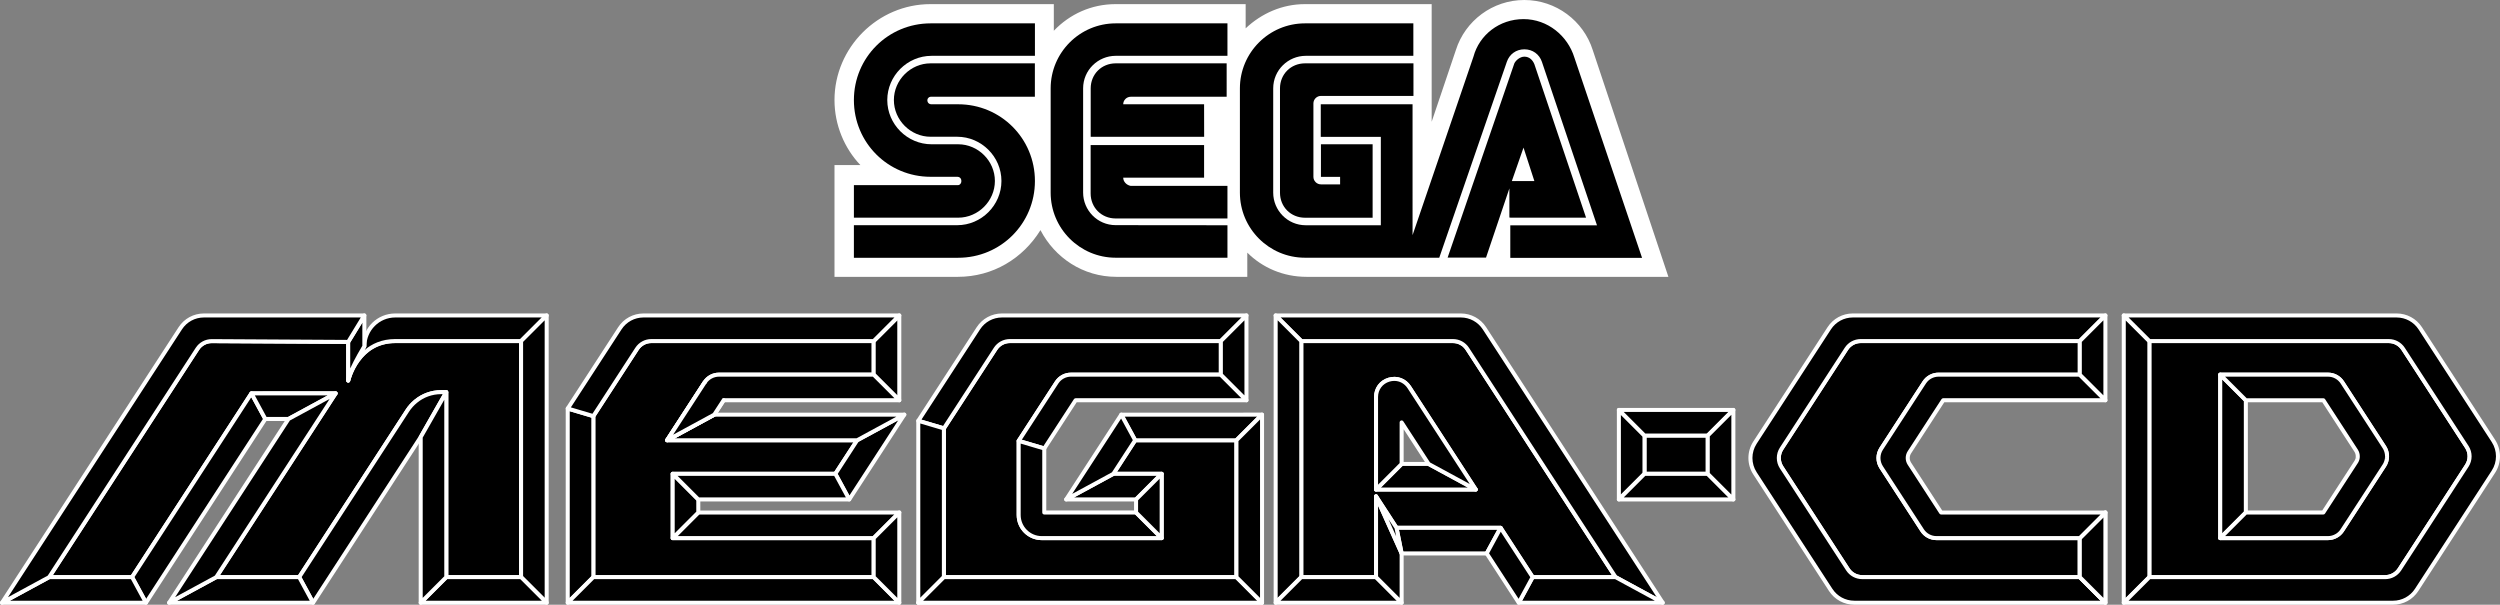 <?xml version="1.0" encoding="utf-8"?>
<!-- Generator: Adobe Illustrator 26.5.0, SVG Export Plug-In . SVG Version: 6.00 Build 0)  -->
<svg version="1.1" id="Layer_1" xmlns="http://www.w3.org/2000/svg" xmlns:xlink="http://www.w3.org/1999/xlink" x="0px" y="0px"
	 viewBox="0 0 3839 928.63" style="enable-background:new 0 0 3839 928.63;" xml:space="preserve">
<rect x="0" y="0" width="3839" height="928.63" fill="#808080" stroke="none"/>
<style type="text/css">
	.st0{fill:#FFFFFF;}
	.st1{fill:#FFFFFF;stroke:#000000;stroke-width:6.18;stroke-linecap:round;stroke-linejoin:round;stroke-miterlimit:10;}
	.st2{fill:none;stroke:#000000;stroke-width:6.18;stroke-linecap:round;stroke-linejoin:round;stroke-miterlimit:10;}
	.st3{stroke:#FFFFFF;stroke-width:6.18;stroke-linecap:round;stroke-linejoin:round;stroke-miterlimit:10;}
	.st4{fill:none;stroke:#FFFFFF;stroke-width:6.18;stroke-linecap:round;stroke-linejoin:round;stroke-miterlimit:10;}
</style>
<g>
	<g>
		<g>
			<path class="st0" d="M2445.8,76.86C2431.65,32.05,2389.44,0,2340.72,0c-48.72,0-90.93,31.96-105.08,76.86l-37.17,110.12V6.34
				h-194.71c-34.56,0-66.61,14.16-90.93,37.17V6.34h-199.75c-37.17,0-70.43,15.37-94.84,40.9V6.34h-189.5
				c-80.68,0-147.29,66.61-147.29,147.29c0,38.47,15.37,74.25,39.78,99.87h-39.78v171.61h189.5c53.76,0,99.87-28.22,126.79-71.73
				c21.8,42.21,65.31,71.73,116.55,71.73h201.05v-37.17c23.01,23.01,55.06,37.17,90.93,37.17H2562L2445.8,76.86z"/>
			<g>
				<g>
					<path d="M1471.39,284.25h-160.14v50.02h160.14c30.74,0,56.36-25.62,56.36-56.36s-25.62-56.36-56.36-56.36h-40.99
						c-37.17,0-67.91-30.74-67.91-67.91s30.74-67.91,67.91-67.91h158.84V35.87H1429.1c-65.31,0-117.85,52.45-117.85,117.85
						s52.45,117.76,117.76,117.76h40.9c3.91,0,6.34,2.61,6.34,6.34C1476.43,281.64,1473.82,284.25,1471.39,284.25z"/>
					<path d="M1429.01,148.59h160.14V97.27h-160.14c-30.74,0-56.36,25.62-56.36,56.36s25.62,56.36,56.36,56.36h40.9
						c37.17,0,67.91,30.74,67.91,67.91s-30.74,67.91-67.91,67.91h-158.67v50.02h160.14c65.31,0,117.85-52.45,117.85-117.85
						s-52.45-117.85-117.85-117.85h-40.99c-3.91,0-6.34-2.61-6.34-6.34C1423.97,151.2,1426.58,148.59,1429.01,148.59z"/>
				</g>
				<g>
					<path d="M2004.02,97.27c-21.8,0-38.47,16.67-38.47,38.47v160.14c0,21.8,16.67,38.47,38.47,38.47h103.78V221.54h-79.38v50.02
						h29.44v11.55h-29.44c-6.34,0-11.55-5.21-11.55-11.55V158.84c0-6.34,5.21-11.55,11.55-11.55h142.08V97.27H2004.02z"/>
					<path d="M2319.01,334.27h116.55l-79.38-235.7c-2.61-6.34-7.64-11.55-15.37-11.55c-6.34,0-12.85,5.21-15.37,10.25
						l-102.48,298.32h58.97l35.87-106.3v44.81h1.3L2319.01,334.27L2319.01,334.27z M2339.5,226.67l16.67,51.33h-34.56L2339.5,226.67
						z"/>
					<path d="M2417.58,88.32c-10.25-33.26-40.9-58.97-78.07-58.97s-67.91,24.32-76.86,57.67l-93.53,274.09V160.14h-140.95v50.02
						h92.23v135.74h-115.24c-28.22,0-50.02-23.01-50.02-50.02V135.74c0-28.22,23.01-50.02,50.02-50.02h165.18V35.87h-166.48
						c-55.06,0-99.87,44.81-99.87,99.87v160.14c0,55.06,44.81,99.87,99.87,99.87h206.26l103.78-300.83
						c3.91-11.55,14.16-19.19,26.92-19.19s23.01,7.64,26.92,19.19l84.59,251.07h-133.13v50.02h202.35l0,0L2417.58,88.32z"/>
				</g>
				<g>
					<path d="M1713.26,345.73c-28.22,0-50.02-23.01-50.02-50.02V135.74c0-28.22,23.01-50.02,50.02-50.02h171.61V35.87h-171.61
						c-55.06,0-99.87,44.81-99.87,99.87v160.14c0,55.06,44.81,99.87,99.87,99.87h171.61v-49.85L1713.26,345.73L1713.26,345.73z"/>
					<path d="M1724.81,272.78H1849v-50.02h-174.21v74.25c0,21.8,16.67,38.47,38.47,38.47h171.61v-50.02h-148.59
						C1729.93,284.25,1724.81,279.04,1724.81,272.78z"/>
					<path d="M1849,160.14h-124.19c0-6.34,5.21-11.55,11.55-11.55h147.29V97.27h-170.3c-21.8,0-38.47,16.67-38.47,38.47v74.34
						h174.21C1849,210.08,1849,160.14,1849,160.14z"/>
				</g>
			</g>
		</g>
	</g>
	<g>
		<g>
			<path class="st0" d="M1938,928.63h-527.87c-1.71,0-3.09-1.38-3.09-3.09s1.38-3.09,3.09-3.09H1938c1.71,0,3.09,1.38,3.09,3.09
				S1939.7,928.63,1938,928.63z"/>
		</g>
		<g>
			<path class="st0" d="M1898.69,889.32h-449.26c-1.71,0-3.09-1.38-3.09-3.09s1.38-3.09,3.09-3.09h449.26
				c1.71,0,3.09,1.38,3.09,3.09S1900.39,889.32,1898.69,889.32z"/>
		</g>
		<g>
			<path class="st0" d="M1898.69,889.32c-1.71,0-3.09-1.38-3.09-3.09V676.04c0-1.71,1.38-3.09,3.09-3.09c1.71,0,3.09,1.38,3.09,3.09
				v210.19C1901.78,887.94,1900.39,889.32,1898.69,889.32z"/>
		</g>
		<g>
			<g>
				<path d="M685.32,886.23V602.21l-7.98-0.02c-14.22-0.03-28.01,4.92-38.96,13.99l-0.28,0.23c-4.92,4.07-9.13,8.8-12.56,14.08
					c-28.59,44.03-166.11,255.74-166.11,255.74H332.12L515.4,604.07H386.11L202.83,886.23H75.5l227.63-350.45
					c4.88-7.51,13.24-12.02,22.19-11.96l209.38,1.24v59.25c0,0.01,0.02,0.02,0.02,0.01c0.63-2.63,15.07-60.58,72.16-60.58h193.28
					v362.49H685.32z"/>
				<path class="st0" d="M800.17,889.32H685.32c-1.71,0-3.09-1.38-3.09-3.09V605.29l-4.89-0.01c-13.46-0.05-26.61,4.68-36.98,13.28
					l-0.28,0.23c-4.66,3.86-8.67,8.36-11.93,13.39c-28.59,44.03-166.11,255.74-166.11,255.74c-0.57,0.88-1.55,1.41-2.59,1.41H332.12
					c-1.13,0-2.18-0.62-2.72-1.62c-0.54-1-0.49-2.21,0.12-3.16l180.18-277.39H387.79L205.42,887.92c-0.57,0.88-1.55,1.41-2.59,1.41
					H75.5c-1.13,0-2.18-0.62-2.72-1.62c-0.54-1-0.49-2.21,0.12-3.16L300.54,534.1c5.44-8.38,14.64-13.37,24.63-13.37
					c0.06,0,0.12,0,0.18,0l209.38,1.24c1.7,0.01,3.07,1.39,3.07,3.09v42.05c8.82-18.68,28.74-46.46,69.09-46.46h193.28
					c1.71,0,3.09,1.38,3.09,3.09v362.49C803.26,887.94,801.87,889.32,800.17,889.32z M688.41,883.14h108.66V526.83H606.89
					c-54.67,0-68.59,55.83-69.16,58.21c-0.36,1.53-1.82,2.55-3.38,2.36c-1.55-0.18-2.74-1.52-2.74-3.08v-56.18l-206.31-1.22
					c-0.05,0-0.09,0-0.14,0c-7.88,0-15.14,3.94-19.44,10.56L81.19,883.14h119.96l182.37-280.76c0.57-0.88,1.55-1.41,2.59-1.41H515.4
					c1.13,0,2.18,0.62,2.72,1.62c0.54,1,0.49,2.21-0.12,3.16L337.81,883.14h119.96c11.97-18.42,137.97-212.41,165.19-254.33
					c3.6-5.55,8.04-10.52,13.18-14.78l0.28-0.23c11.44-9.48,25.93-14.7,40.79-14.7c0.05,0,0.1,0,0.15,0l7.98,0.02
					c1.7,0,3.08,1.39,3.08,3.09V883.14z"/>
			</g>
			<g>
				<path d="M1743.16,676.04l-33.5,51.57h74.19v98.71h-184.11c-19.59,0-35.47-15.88-35.47-35.47V677.04l58.31-89.77
					c4.85-7.46,13.14-11.96,22.04-11.96h230.13v-51.57h-323.96c-8.9,0-17.19,4.5-22.04,11.96l-79.32,122.11v228.42h449.26V676.04
					H1743.16z"/>
				<path class="st0" d="M1898.69,889.32h-449.26c-1.71,0-3.09-1.38-3.09-3.09V657.81c0-0.6,0.17-1.18,0.5-1.68l79.32-122.11
					c5.44-8.37,14.65-13.37,24.63-13.37h323.96c1.71,0,3.09,1.38,3.09,3.09v51.57c0,1.71-1.38,3.09-3.09,3.09h-230.13
					c-7.88,0-15.15,3.95-19.45,10.56l-57.81,89v112.89c0,17.85,14.52,32.38,32.38,32.38h181.02V730.7h-71.1
					c-1.13,0-2.18-0.62-2.72-1.62c-0.54-1-0.49-2.21,0.12-3.16l33.5-51.57c0.57-0.88,1.55-1.41,2.59-1.41h155.53
					c1.71,0,3.09,1.38,3.09,3.09v210.19C1901.78,887.94,1900.39,889.32,1898.69,889.32z M1452.52,883.14h443.08V679.13h-150.76
					l-29.48,45.39h68.5c1.71,0,3.09,1.38,3.09,3.09v98.71c0,1.71-1.38,3.09-3.09,3.09h-184.11c-21.26,0-38.56-17.3-38.56-38.56
					V677.04c0-0.6,0.17-1.18,0.5-1.68l58.31-89.77c5.44-8.37,14.65-13.37,24.63-13.37h227.04v-45.39h-320.87
					c-7.88,0-15.15,3.95-19.45,10.56l-78.82,121.34V883.14z"/>
			</g>
			<g>
				<rect x="2525.25" y="668.83" width="97.2" height="58.78"/>
				<path class="st0" d="M2622.45,730.7h-97.2c-1.71,0-3.09-1.38-3.09-3.09v-58.78c0-1.71,1.38-3.09,3.09-3.09h97.2
					c1.71,0,3.09,1.38,3.09,3.09v58.78C2625.54,729.32,2624.16,730.7,2622.45,730.7z M2528.34,724.52h91.02v-52.6h-91.02V724.52z"/>
			</g>
			<g>
				<path d="M2837.56,874.27L2735.79,717.6c-5.65-8.71-5.65-19.92,0-28.63l99.56-153.27c4.85-7.46,13.14-11.96,22.04-11.96h336.36
					v51.57H2976.9c-8.9,0-17.19,4.5-22.04,11.96l-66.06,101.7c-5.65,8.71-5.65,19.92,0,28.63l62.85,96.75
					c4.85,7.46,13.14,11.96,22.04,11.96h220.06v59.92h-334.15C2850.7,886.23,2842.4,881.73,2837.56,874.27z"/>
				<path class="st0" d="M3193.75,889.32h-334.15c-9.98,0-19.19-5-24.63-13.37L2733.2,719.29c-6.31-9.72-6.31-22.28,0-32
					l99.56-153.27c5.44-8.37,14.65-13.37,24.63-13.37h336.36c1.71,0,3.09,1.38,3.09,3.09v51.57c0,1.71-1.38,3.09-3.09,3.09H2976.9
					c-7.88,0-15.15,3.95-19.45,10.56l-66.06,101.7c-4.98,7.67-4.98,17.59,0,25.26l62.85,96.75c4.29,6.61,11.56,10.56,19.45,10.56
					h220.06c1.71,0,3.09,1.38,3.09,3.09v59.92C3196.84,887.94,3195.45,889.32,3193.75,889.32z M2840.15,872.59
					c4.29,6.61,11.56,10.56,19.45,10.56h331.06v-53.74h-216.97c-9.98,0-19.19-5-24.63-13.37l-62.84-96.75
					c-6.31-9.72-6.31-22.28,0-32l66.06-101.7c5.44-8.37,14.65-13.37,24.63-13.37h213.76v-45.39h-333.27
					c-7.88,0-15.15,3.95-19.45,10.56l-99.56,153.27c-4.98,7.67-4.98,17.59,0,25.26L2840.15,872.59z"/>
			</g>
			<g>
				<path d="M911.11,886.23V638.99l67.1-103.28c4.85-7.46,13.14-11.96,22.04-11.96h341.41v51.57h-237.51
					c-8.9,0-17.19,4.5-22.04,11.96l-57.66,88.77h291.82l-33.5,51.57h-249.78v98.71h308.66v59.92H911.11z"/>
				<path class="st0" d="M1341.65,889.32H911.1c-1.71,0-3.09-1.38-3.09-3.09V638.99c0-0.6,0.17-1.18,0.5-1.68l67.1-103.28
					c5.44-8.37,14.65-13.37,24.63-13.37h341.41c1.71,0,3.09,1.38,3.09,3.09v51.57c0,1.71-1.38,3.09-3.09,3.09h-237.51
					c-7.88,0-15.15,3.95-19.45,10.56l-54.56,83.99h286.13c1.13,0,2.18,0.62,2.72,1.62c0.54,1,0.49,2.21-0.12,3.16l-33.5,51.57
					c-0.57,0.88-1.55,1.41-2.59,1.41h-246.69v92.53h305.57c1.71,0,3.09,1.38,3.09,3.09v59.92
					C1344.74,887.94,1343.36,889.32,1341.65,889.32z M914.2,883.14h424.36v-53.74h-305.57c-1.71,0-3.09-1.38-3.09-3.09v-98.71
					c0-1.71,1.38-3.09,3.09-3.09h248.1l29.48-45.39h-286.13c-1.13,0-2.18-0.62-2.72-1.62c-0.54-1-0.49-2.21,0.12-3.16l57.66-88.77
					c5.44-8.37,14.65-13.37,24.63-13.37h234.42v-45.39h-338.32c-7.88,0-15.15,3.95-19.45,10.56L914.2,639.9V883.14z"/>
			</g>
			<g>
				<path d="M3300.55,886.23V523.74h367.58c8.9,0,17.19,4.5,22.04,11.96l97.9,150.72c5.65,8.71,5.65,19.92,0,28.63l-103.42,159.22
					c-4.85,7.46-13.14,11.96-22.04,11.96H3300.55z M3409.4,826.32h165.35c8.9,0,17.19-4.5,22.04-11.96l64.51-99.31
					c5.65-8.71,5.65-19.92,0-28.63l-64.4-99.14c-4.85-7.46-13.14-11.96-22.04-11.96H3409.4V826.32z"/>
				<path class="st0" d="M3662.61,889.32h-362.06c-1.71,0-3.09-1.38-3.09-3.09V523.74c0-1.71,1.38-3.09,3.09-3.09h367.58
					c9.98,0,19.19,5,24.63,13.37l97.9,150.71c6.31,9.72,6.31,22.28,0,32l-103.42,159.22C3681.8,884.33,3672.6,889.32,3662.61,889.32
					z M3303.64,883.14h358.97c7.88,0,15.15-3.95,19.45-10.56l103.42-159.22c4.98-7.67,4.98-17.59,0-25.26l-97.9-150.71
					c-4.29-6.61-11.56-10.56-19.45-10.56h-364.5V883.14z M3574.75,829.41H3409.4c-1.71,0-3.09-1.38-3.09-3.09V575.31
					c0-1.71,1.38-3.09,3.09-3.09h165.46c9.98,0,19.19,5,24.63,13.37l64.4,99.14c6.31,9.72,6.31,22.28,0,32l-64.51,99.31
					C3593.95,824.41,3584.74,829.41,3574.75,829.41z M3412.49,823.23h162.26c7.88,0,15.15-3.95,19.45-10.56l64.51-99.31
					c4.98-7.67,4.98-17.59,0-25.26l-64.4-99.14c-4.29-6.61-11.56-10.56-19.45-10.56h-162.37V823.23z"/>
			</g>
			<g>
				<path d="M2231.13,523.74H1998.2v362.49h114.84V762.17l31.41,48.35h159.89l49.18,75.71h127.33L2253.17,535.7
					C2248.32,528.24,2240.03,523.74,2231.13,523.74z M2113.05,751.75V609.6c0-27.6,35.94-38.25,50.98-15.1l102.14,157.25H2113.05z"
					/>
				<path class="st0" d="M2480.86,889.32h-127.33c-1.05,0-2.02-0.53-2.59-1.41l-48.26-74.3h-158.21c-1.05,0-2.02-0.53-2.59-1.41
					l-25.73-39.61v113.63c0,1.71-1.38,3.09-3.09,3.09h-114.84c-1.71,0-3.09-1.38-3.09-3.09V523.74c0-1.71,1.38-3.09,3.09-3.09
					h232.92c9.98,0,19.19,5,24.63,13.37l227.69,350.53c0.62,0.95,0.66,2.16,0.12,3.16C2483.03,888.7,2481.99,889.32,2480.86,889.32z
					 M2355.2,883.14h119.96l-224.59-345.76c-4.29-6.61-11.56-10.56-19.45-10.56H2001.3v356.32h108.66V762.17
					c0-1.37,0.9-2.57,2.21-2.96c1.31-0.39,2.72,0.13,3.47,1.28l30.5,46.95h158.21c1.05,0,2.02,0.53,2.59,1.41L2355.2,883.14z
					 M2266.17,754.84h-153.12c-1.71,0-3.09-1.38-3.09-3.09V609.6c0-13.98,8.66-25.58,22.06-29.55c13.4-3.97,26.98,1.04,34.6,12.76
					l102.14,157.25c0.62,0.95,0.67,2.16,0.12,3.16C2268.34,754.22,2267.3,754.84,2266.17,754.84z M2116.14,748.66h144.34
					l-99.04-152.48c-6.09-9.37-16.94-13.38-27.66-10.2c-10.71,3.17-17.64,12.45-17.64,23.62V748.66z"/>
			</g>
		</g>
		<g>
			<path d="M534.71,584.41c1.5-14.31,24.79-52.59,24.79-52.59c0-26.17,21.22-47.39,47.39-47.39h39.13h24.47h168.99l-39.31,39.31
				H606.89C548.48,523.74,534.71,584.41,534.71,584.41z"/>
			<path class="st0" d="M534.71,587.5c-0.17,0-0.34-0.01-0.51-0.04c-1.61-0.27-2.74-1.74-2.57-3.37
				c1.45-13.88,21.43-47.57,24.78-53.14c0.47-27.43,22.93-49.61,50.48-49.61h232.58c1.25,0,2.38,0.75,2.85,1.91
				c0.48,1.15,0.21,2.48-0.67,3.37l-39.31,39.31c-0.58,0.58-1.37,0.9-2.19,0.9H606.89c-23.09,0-41.72,9.71-55.35,28.86
				c-10.32,14.5-13.78,29.26-13.82,29.4C537.39,586.52,536.13,587.5,534.71,587.5z M606.89,487.52c-24.43,0-44.3,19.87-44.3,44.3
				c0,0.57-0.16,1.12-0.45,1.61c-0.72,1.19-1.58,2.62-2.53,4.24c10.93-9.37,26.29-17.02,47.28-17.02h192l33.13-33.13H606.89z"/>
		</g>
		<g>
			<polygon points="800.17,523.74 800.17,886.23 839.47,925.54 839.47,484.43 			"/>
			<path class="st0" d="M839.47,928.63c-0.8,0-1.59-0.31-2.19-0.9l-39.31-39.31c-0.58-0.58-0.91-1.37-0.91-2.19V523.74
				c0-0.82,0.33-1.61,0.91-2.19l39.31-39.31c0.88-0.88,2.21-1.15,3.37-0.67c1.15,0.48,1.91,1.61,1.91,2.86v441.11
				c0,1.25-0.75,2.38-1.91,2.86C840.27,928.55,839.87,928.63,839.47,928.63z M803.26,884.95l33.13,33.13V491.89l-33.13,33.13V884.95
				z"/>
		</g>
		<g>
			<path d="M1874.75,575.31h-230.13c-8.9,0-17.19,4.5-22.04,11.96l-58.31,89.77l39.31,11.65l48.11-74.07h262.36L1874.75,575.31z"/>
			<path class="st0" d="M1603.58,691.78c-0.29,0-0.59-0.04-0.88-0.13l-39.31-11.65c-0.93-0.28-1.68-0.98-2.02-1.89
				c-0.34-0.91-0.22-1.94,0.31-2.75l58.31-89.77c5.44-8.37,14.65-13.37,24.63-13.37h230.13c0.82,0,1.61,0.33,2.19,0.9l39.31,39.31
				c0.88,0.88,1.15,2.21,0.67,3.37c-0.48,1.15-1.6,1.91-2.85,1.91h-260.69l-47.2,72.67
				C1605.59,691.27,1604.61,691.78,1603.58,691.78z M1569.12,675.26l33.13,9.81l46.86-72.14c0.57-0.88,1.55-1.41,2.59-1.41h254.9
				l-33.13-33.13h-228.85c-7.88,0-15.15,3.95-19.45,10.56L1569.12,675.26z"/>
		</g>
		<g>
			<path d="M1563.48,484.43L1563.48,484.43l-24.81,0c-14.65,0-28.31,7.41-36.29,19.7l-92.26,142.04l39.31,11.65l79.32-122.11
				c4.85-7.46,13.14-11.96,22.04-11.96h323.96l39.31-39.31H1563.48z"/>
			<path class="st0" d="M1449.43,660.9c-0.29,0-0.59-0.04-0.88-0.13l-39.31-11.65c-0.93-0.28-1.68-0.98-2.02-1.89
				c-0.34-0.91-0.22-1.94,0.31-2.75l92.26-142.04c8.58-13.22,23.12-21.11,38.88-21.11h375.39c1.25,0,2.38,0.75,2.85,1.91
				c0.48,1.15,0.21,2.48-0.67,3.37l-39.31,39.31c-0.58,0.58-1.37,0.9-2.19,0.9h-323.96c-7.88,0-15.15,3.95-19.45,10.56
				l-79.32,122.11C1451.44,660.39,1450.46,660.9,1449.43,660.9z M1414.97,644.38l33.13,9.81l78.06-120.17
				c5.44-8.37,14.65-13.37,24.63-13.37h322.68l33.13-33.13h-367.93c-13.66,0-26.25,6.84-33.69,18.29L1414.97,644.38z"/>
		</g>
		<g>
			<polygon points="1410.12,646.17 1410.12,656.54 1410.12,797.22 1410.12,925.54 1449.43,886.23 1449.43,657.81 			"/>
			<path class="st0" d="M1410.12,928.63c-0.4,0-0.8-0.08-1.18-0.24c-1.15-0.48-1.91-1.61-1.91-2.86V646.17
				c0-0.98,0.46-1.89,1.24-2.48c0.78-0.58,1.79-0.76,2.73-0.49l39.31,11.65c1.31,0.39,2.21,1.59,2.21,2.96v228.42
				c0,0.82-0.33,1.61-0.91,2.19l-39.31,39.31C1411.72,928.32,1410.93,928.63,1410.12,928.63z M1413.21,650.3v267.78l33.13-33.13
				V660.12L1413.21,650.3z"/>
		</g>
		<g>
			<polygon points="1721.82,636.73 1743.16,676.04 1898.69,676.04 1938,636.73 			"/>
			<path class="st0" d="M1898.69,679.13h-155.53c-1.13,0-2.18-0.62-2.72-1.62l-21.34-39.31c-0.52-0.96-0.5-2.12,0.06-3.05
				c0.56-0.94,1.57-1.51,2.66-1.51H1938c1.25,0,2.38,0.75,2.85,1.91c0.48,1.15,0.21,2.48-0.67,3.37l-39.31,39.31
				C1900.29,678.81,1899.51,679.13,1898.69,679.13z M1744.99,672.95h152.41l33.13-33.13h-203.53L1744.99,672.95z"/>
		</g>
		<g>
			<polygon points="1898.69,886.23 1449.43,886.23 1410.12,925.54 1938,925.54 			"/>
			<path class="st0" d="M1938,928.63h-527.87c-1.25,0-2.38-0.75-2.85-1.91s-0.21-2.48,0.67-3.37l39.31-39.31
				c0.58-0.58,1.37-0.9,2.18-0.9h449.26c0.82,0,1.61,0.33,2.19,0.9l39.31,39.31c0.88,0.88,1.15,2.21,0.67,3.37
				S1939.25,928.63,1938,928.63z M1417.58,922.45h512.95l-33.13-33.13h-446.7L1417.58,922.45z"/>
		</g>
		<g>
			<polygon points="1709.66,727.61 1637.25,766.92 1744.54,766.92 1783.85,727.61 			"/>
			<path class="st0" d="M1744.54,770.01h-107.29c-1.41,0-2.65-0.96-2.99-2.33c-0.35-1.37,0.28-2.8,1.52-3.48l72.4-39.31
				c0.45-0.25,0.96-0.37,1.47-0.37h74.19c1.25,0,2.38,0.75,2.85,1.91c0.48,1.15,0.21,2.48-0.67,3.37l-39.31,39.31
				C1746.14,769.68,1745.36,770.01,1744.54,770.01z M1649.42,763.83h93.84l33.13-33.13h-65.94L1649.42,763.83z"/>
		</g>
		<g>
			<path d="M1744.54,787.01h-140.96v-98.32l-39.31-11.65v113.81c0,19.59,15.88,35.47,35.47,35.47h184.11L1744.54,787.01z"/>
			<path class="st0" d="M1783.85,829.41h-184.11c-21.26,0-38.56-17.3-38.56-38.56V677.04c0-0.98,0.46-1.89,1.24-2.48
				c0.78-0.58,1.79-0.76,2.73-0.49l39.31,11.65c1.31,0.39,2.21,1.59,2.21,2.96v95.23h137.87c0.82,0,1.61,0.33,2.19,0.9l39.31,39.31
				c0.88,0.88,1.15,2.21,0.67,3.37C1786.22,828.66,1785.1,829.41,1783.85,829.41z M1567.36,681.18v109.67
				c0,17.85,14.52,32.38,32.38,32.38h176.65l-33.13-33.13h-139.68c-1.71,0-3.09-1.38-3.09-3.09V691L1567.36,681.18z"/>
		</g>
		<g>
			<polygon points="1744.54,766.92 1744.54,787.01 1783.85,826.32 1783.85,727.61 			"/>
			<path class="st0" d="M1783.85,829.41c-0.8,0-1.59-0.31-2.19-0.91l-39.31-39.31c-0.58-0.58-0.91-1.37-0.91-2.19v-20.09
				c0-0.82,0.33-1.61,0.91-2.19l39.31-39.31c0.88-0.88,2.21-1.15,3.37-0.67c1.15,0.48,1.91,1.61,1.91,2.86v98.71
				c0,1.25-0.75,2.38-1.91,2.86C1784.65,829.33,1784.25,829.41,1783.85,829.41z M1747.63,785.73l33.13,33.13v-83.79l-33.13,33.13
				V785.73z"/>
		</g>
		<g>
			<polygon points="1721.82,636.73 1637.25,766.92 1709.66,727.61 1743.16,676.04 			"/>
			<path class="st0" d="M1637.25,770.01c-0.84,0-1.67-0.34-2.27-0.99c-0.96-1.04-1.09-2.59-0.32-3.78l84.56-130.19
				c0.59-0.91,1.62-1.46,2.71-1.4c1.09,0.04,2.07,0.66,2.59,1.61l21.34,39.31c0.54,1,0.49,2.21-0.12,3.16l-33.5,51.57
				c-0.28,0.43-0.66,0.79-1.12,1.03l-72.4,39.31C1638.26,769.89,1637.76,770.01,1637.25,770.01z M1721.58,642.77l-75.11,115.63
				l61.02-33.13l32.07-49.37L1721.58,642.77z"/>
		</g>
		<g>
			<polygon points="1898.69,676.04 1898.69,886.23 1938,925.54 1938,636.73 			"/>
			<path class="st0" d="M1938,928.63c-0.8,0-1.59-0.31-2.19-0.91l-39.31-39.31c-0.58-0.58-0.91-1.37-0.91-2.19V676.04
				c0-0.82,0.33-1.61,0.91-2.19l39.31-39.31c0.88-0.88,2.21-1.15,3.37-0.67c1.15,0.48,1.91,1.61,1.91,2.86v288.81
				c0,1.25-0.75,2.38-1.91,2.86C1938.8,928.55,1938.39,928.63,1938,928.63z M1901.78,884.95l33.13,33.13V644.19l-33.13,33.13V884.95
				z"/>
		</g>
		<g>
			<polygon points="1874.75,523.74 1874.75,575.31 1914.06,614.62 1914.06,484.43 			"/>
			<path class="st0" d="M1914.06,617.71c-0.8,0-1.59-0.31-2.19-0.9l-39.31-39.31c-0.58-0.58-0.91-1.37-0.91-2.19v-51.57
				c0-0.82,0.33-1.61,0.91-2.19l39.31-39.31c0.88-0.88,2.21-1.15,3.37-0.67c1.15,0.48,1.91,1.61,1.91,2.86v130.19
				c0,1.25-0.75,2.38-1.91,2.86C1914.86,617.63,1914.46,617.71,1914.06,617.71z M1877.84,574.03l33.13,33.13V491.89l-33.13,33.13
				V574.03z"/>
		</g>
		<g>
			<polygon points="2485.95,629.52 2485.95,766.92 2525.25,727.61 2525.25,668.83 			"/>
			<path class="st0" d="M2485.95,770.01c-0.4,0-0.8-0.08-1.18-0.24c-1.15-0.48-1.91-1.61-1.91-2.86v-137.4
				c0-1.25,0.75-2.38,1.91-2.86c1.16-0.48,2.48-0.21,3.37,0.67l39.31,39.31c0.58,0.58,0.91,1.37,0.91,2.19v58.78
				c0,0.82-0.33,1.61-0.91,2.19l-39.31,39.31C2487.54,769.7,2486.75,770.01,2485.95,770.01z M2489.04,636.98v122.48l33.13-33.13
				v-56.22L2489.04,636.98z"/>
		</g>
		<g>
			<polygon points="2485.95,629.52 2525.25,668.83 2622.45,668.83 2661.76,629.52 			"/>
			<path class="st0" d="M2622.45,671.92h-97.2c-0.82,0-1.61-0.33-2.19-0.9l-39.31-39.31c-0.88-0.88-1.15-2.21-0.67-3.37
				c0.48-1.15,1.6-1.91,2.85-1.91h175.81c1.25,0,2.38,0.75,2.85,1.91c0.48,1.15,0.21,2.48-0.67,3.37l-39.31,39.31
				C2624.06,671.6,2623.27,671.92,2622.45,671.92z M2526.53,665.74h94.64l33.13-33.13h-160.89L2526.53,665.74z"/>
		</g>
		<g>
			<polygon points="2622.45,727.61 2525.25,727.61 2485.95,766.92 2661.76,766.92 			"/>
			<path class="st0" d="M2661.76,770.01h-175.81c-1.25,0-2.38-0.75-2.85-1.91c-0.48-1.15-0.21-2.48,0.67-3.37l39.31-39.31
				c0.58-0.58,1.37-0.9,2.19-0.9h97.2c0.82,0,1.61,0.33,2.19,0.9l39.31,39.31c0.88,0.88,1.15,2.21,0.67,3.37
				C2664.13,769.26,2663.01,770.01,2661.76,770.01z M2493.41,763.83h160.89l-33.13-33.13h-94.64L2493.41,763.83z"/>
		</g>
		<g>
			<polygon points="2622.45,668.83 2622.45,727.61 2661.76,766.92 2661.76,629.52 			"/>
			<path class="st0" d="M2661.76,770.01c-0.8,0-1.59-0.31-2.19-0.91l-39.31-39.31c-0.58-0.58-0.91-1.37-0.91-2.19v-58.78
				c0-0.82,0.33-1.61,0.91-2.19l39.31-39.31c0.88-0.88,2.21-1.15,3.37-0.67c1.16,0.48,1.91,1.61,1.91,2.86v137.4
				c0,1.25-0.75,2.38-1.91,2.86C2662.56,769.93,2662.16,770.01,2661.76,770.01z M2625.54,726.33l33.13,33.13V636.98l-33.13,33.13
				V726.33z"/>
		</g>
		<g>
			<path d="M2859.59,886.23c-8.9,0-17.19-4.5-22.04-11.96L2735.79,717.6c-5.65-8.71-5.65-19.92,0-28.63l99.56-153.27
				c4.85-7.46,13.14-11.96,22.04-11.96h336.36l39.31-39.31h-292.29v0h-95.49c-14.65,0-28.31,7.41-36.29,19.7l-114.05,175.59
				c-9.31,14.33-9.31,32.81,0,47.14L2803,893.23l8.19,12.61c7.98,12.29,21.64,19.7,36.29,19.7h59.41h163.86h162.31l-39.31-39.31
				H2859.59z"/>
			<path class="st0" d="M3233.05,928.63h-385.58c-15.76,0-30.29-7.89-38.88-21.11l-116.26-178.98c-9.96-15.34-9.96-35.17,0-50.51
				l114.05-175.59c8.58-13.22,23.12-21.11,38.88-21.11h387.78c1.25,0,2.38,0.75,2.86,1.91c0.48,1.15,0.21,2.48-0.67,3.37
				l-39.31,39.31c-0.58,0.58-1.37,0.9-2.19,0.9h-336.36c-7.88,0-15.15,3.95-19.45,10.56l-99.56,153.27
				c-4.98,7.67-4.98,17.59,0,25.26l101.76,156.67c4.29,6.61,11.56,10.56,19.45,10.56h334.15c0.82,0,1.61,0.33,2.19,0.9l39.31,39.31
				c0.88,0.88,1.15,2.21,0.67,3.37C3235.43,927.88,3234.3,928.63,3233.05,928.63z M2845.27,487.52c-13.66,0-26.25,6.84-33.69,18.29
				L2697.52,681.4c-8.64,13.3-8.64,30.48,0,43.77l116.26,178.98c7.44,11.45,20.04,18.29,33.69,18.29h378.12l-33.13-33.13h-332.87
				c-9.98,0-19.19-5-24.63-13.37L2733.2,719.29c-6.31-9.72-6.31-22.28,0-32l99.56-153.27c5.44-8.37,14.65-13.37,24.63-13.37h335.08
				l33.13-33.13H2845.27z"/>
		</g>
		<g>
			<polygon points="3193.75,826.32 3193.75,886.23 3233.05,925.54 3233.05,787.01 			"/>
			<path class="st0" d="M3233.05,928.63c-0.8,0-1.59-0.31-2.19-0.9l-39.31-39.31c-0.58-0.58-0.91-1.37-0.91-2.19v-59.92
				c0-0.82,0.33-1.61,0.91-2.19l39.31-39.31c0.88-0.88,2.21-1.15,3.37-0.67c1.15,0.48,1.91,1.61,1.91,2.86v138.53
				c0,1.25-0.75,2.38-1.91,2.86C3233.85,928.55,3233.45,928.63,3233.05,928.63z M3196.84,884.95l33.13,33.13V794.47l-33.13,33.13
				V884.95z"/>
		</g>
		<g>
			<polygon points="3193.75,826.32 3193.75,886.23 3233.05,925.54 3233.05,787.01 			"/>
			<path class="st0" d="M3233.05,928.63c-0.8,0-1.59-0.31-2.19-0.9l-39.31-39.31c-0.58-0.58-0.91-1.37-0.91-2.19v-59.92
				c0-0.82,0.33-1.61,0.91-2.19l39.31-39.31c0.88-0.88,2.21-1.15,3.37-0.67c1.15,0.48,1.91,1.61,1.91,2.86v138.53
				c0,1.25-0.75,2.38-1.91,2.86C3233.85,928.55,3233.45,928.63,3233.05,928.63z M3196.84,884.95l33.13,33.13V794.47l-33.13,33.13
				V884.95z"/>
		</g>
		<g>
			<path d="M2932.09,694.5l51.89-79.88h249.08l-39.31-39.31H2976.9c-8.9,0-17.19,4.5-22.04,11.96l-66.06,101.7
				c-5.65,8.71-5.65,19.92,0,28.63l62.85,96.75c4.85,7.46,13.14,11.96,22.04,11.96h220.06l39.31-39.31h-252.29l-48.67-74.93
				C2928.61,706.73,2928.61,699.84,2932.09,694.5z"/>
			<path class="st0" d="M3193.75,829.41h-220.06c-9.98,0-19.19-5-24.63-13.37l-62.84-96.75c-6.31-9.72-6.31-22.28,0-32l66.06-101.7
				c5.44-8.37,14.65-13.37,24.63-13.37h216.85c0.82,0,1.61,0.33,2.19,0.9l39.31,39.31c0.88,0.88,1.15,2.21,0.67,3.37
				c-0.48,1.15-1.61,1.91-2.86,1.91h-247.4l-50.97,78.47l0,0c-2.81,4.32-2.81,9.9,0,14.22l47.76,73.52h250.62
				c1.25,0,2.38,0.75,2.86,1.91c0.48,1.15,0.21,2.48-0.67,3.37l-39.31,39.31C3195.35,829.08,3194.57,829.41,3193.75,829.41z
				 M2976.9,578.4c-7.88,0-15.15,3.95-19.45,10.56l-66.06,101.7c-4.98,7.67-4.98,17.59,0,25.26l62.85,96.75
				c4.29,6.61,11.56,10.56,19.45,10.56h218.78l33.13-33.13h-244.83c-1.05,0-2.02-0.53-2.59-1.41l-48.67-74.93
				c-4.13-6.36-4.13-14.59,0-20.95l51.89-79.88c0.57-0.88,1.54-1.41,2.59-1.41h241.62l-33.13-33.13H2976.9z M2932.09,694.5
				L2932.09,694.5L2932.09,694.5z"/>
		</g>
		<g>
			<polygon points="3193.75,523.74 3193.75,575.31 3233.05,614.62 3233.05,484.43 			"/>
			<path class="st0" d="M3233.05,617.71c-0.8,0-1.59-0.31-2.19-0.91l-39.31-39.31c-0.58-0.58-0.91-1.37-0.91-2.19v-51.57
				c0-0.82,0.33-1.61,0.91-2.19l39.31-39.31c0.88-0.88,2.21-1.15,3.37-0.67c1.15,0.48,1.91,1.61,1.91,2.86v130.19
				c0,1.25-0.75,2.38-1.91,2.86C3233.85,617.63,3233.45,617.71,3233.05,617.71z M3196.84,574.03l33.13,33.13V491.89l-33.13,33.13
				V574.03z"/>
		</g>
		<g>
			<polygon points="1341.65,523.74 1341.65,575.31 1380.96,614.62 1380.96,484.43 			"/>
			<path class="st0" d="M1380.96,617.71c-0.8,0-1.59-0.31-2.19-0.9l-39.31-39.31c-0.58-0.58-0.91-1.37-0.91-2.19v-51.57
				c0-0.82,0.33-1.61,0.91-2.19l39.31-39.31c0.88-0.88,2.21-1.15,3.37-0.67c1.15,0.48,1.91,1.61,1.91,2.86v130.19
				c0,1.25-0.75,2.38-1.91,2.86C1381.76,617.63,1381.36,617.71,1380.96,617.71z M1344.74,574.03l33.13,33.13V491.89l-33.13,33.13
				V574.03z"/>
		</g>
		<g>
			<polygon points="1316.27,676.04 1282.77,727.61 1304.11,766.92 1388.67,636.73 			"/>
			<path class="st0" d="M1304.11,770.01c-0.04,0-0.08,0-0.12,0c-1.09-0.04-2.07-0.66-2.59-1.61l-21.34-39.31
				c-0.54-1-0.49-2.21,0.12-3.16l33.5-51.57c0.28-0.43,0.66-0.79,1.12-1.03l72.4-39.31c1.24-0.67,2.78-0.42,3.74,0.62
				c0.96,1.04,1.09,2.59,0.32,3.78L1306.7,768.6C1306.13,769.48,1305.15,770.01,1304.11,770.01z M1286.36,727.75l17.98,33.13
				l75.1-115.63l-61.02,33.13L1286.36,727.75z"/>
		</g>
		<g>
			<polygon points="1072.3,787.01 1032.99,826.32 1341.65,826.32 1380.96,787.01 			"/>
			<path class="st0" d="M1341.65,829.41h-308.66c-1.25,0-2.38-0.75-2.85-1.91c-0.48-1.15-0.21-2.48,0.67-3.37l39.31-39.31
				c0.58-0.58,1.37-0.9,2.19-0.9h308.66c1.25,0,2.38,0.75,2.85,1.91c0.48,1.15,0.21,2.48-0.67,3.37l-39.31,39.31
				C1343.26,829.08,1342.47,829.41,1341.65,829.41z M1040.45,823.23h299.92l33.13-33.13h-299.92L1040.45,823.23z"/>
		</g>
		<g>
			<polygon points="871.8,627.34 871.8,925.54 911.11,886.23 911.11,638.99 			"/>
			<path class="st0" d="M871.8,928.63c-0.4,0-0.8-0.08-1.18-0.24c-1.15-0.48-1.91-1.61-1.91-2.86v-298.2c0-0.98,0.46-1.89,1.24-2.48
				c0.78-0.58,1.79-0.76,2.73-0.49l39.31,11.65c1.31,0.39,2.21,1.59,2.21,2.96v247.25c0,0.82-0.33,1.61-0.91,2.19l-39.31,39.31
				C873.39,928.32,872.6,928.63,871.8,928.63z M874.89,631.48v286.6l33.13-33.13V641.29L874.89,631.48z"/>
		</g>
		<g>
			<path d="M1065.25,484.43h-32.81h-44.32c-14.65,0-28.3,7.41-36.28,19.7L871.8,627.34l39.31,11.65l67.1-103.28
				c4.85-7.46,13.14-11.96,22.04-11.96h341.41l39.31-39.31H1065.25z"/>
			<path class="st0" d="M911.1,642.08c-0.29,0-0.59-0.04-0.88-0.13l-39.31-11.65c-0.93-0.28-1.68-0.98-2.02-1.89
				c-0.34-0.92-0.22-1.94,0.31-2.75l80.04-123.21c8.58-13.21,23.12-21.1,38.88-21.1h392.83c1.25,0,2.38,0.75,2.85,1.91
				c0.48,1.15,0.21,2.48-0.67,3.37l-39.31,39.31c-0.58,0.58-1.37,0.9-2.19,0.9h-341.41c-7.88,0-15.15,3.95-19.45,10.56l-67.1,103.28
				C913.12,641.56,912.13,642.08,911.1,642.08z M876.64,625.55l33.13,9.82l65.84-101.35c5.44-8.37,14.65-13.37,24.63-13.37h340.13
				l33.13-33.13H988.13c-13.66,0-26.25,6.84-33.69,18.29L876.64,625.55z"/>
		</g>
		<g>
			<polyline points="1333.32,925.54 1380.96,925.54 1341.65,886.23 911.11,886.23 871.8,925.54 1333.32,925.54 			"/>
			<path class="st0" d="M1380.96,928.63H871.8c-1.25,0-2.38-0.75-2.85-1.91s-0.21-2.48,0.67-3.37l39.31-39.31
				c0.58-0.58,1.37-0.9,2.19-0.9h430.54c0.82,0,1.61,0.33,2.19,0.9l39.31,39.31c0.88,0.88,1.15,2.21,0.67,3.37
				C1383.33,927.88,1382.21,928.63,1380.96,928.63z M879.26,922.45h494.24l-33.13-33.13H912.38L879.26,922.45z"/>
		</g>
		<g>
			<path d="M2279.53,504.13c-7.98-12.29-21.64-19.7-36.29-19.7h-90.89h-106.7h-86.76l39.31,39.31h232.92
				c8.9,0,17.19,4.5,22.04,11.96l227.69,350.53l72.4,39.31L2279.53,504.13z"/>
			<path class="st0" d="M2553.26,928.63c-0.5,0-1.01-0.12-1.47-0.37l-72.4-39.31c-0.45-0.25-0.84-0.6-1.12-1.03l-227.69-350.53
				c-4.29-6.61-11.56-10.56-19.45-10.56h-232.92c-0.82,0-1.61-0.33-2.19-0.9l-39.31-39.31c-0.88-0.88-1.15-2.21-0.67-3.37
				c0.48-1.15,1.61-1.91,2.85-1.91h284.35c15.76,0,30.29,7.89,38.88,21.11l273.73,421.41c0.77,1.19,0.64,2.74-0.32,3.78
				C2554.93,928.29,2554.1,928.63,2553.26,928.63z M2483.02,883.89l61.02,33.13l-267.1-411.21c-7.44-11.45-20.04-18.29-33.7-18.29
				h-276.89l33.13,33.13h231.64c9.98,0,19.19,5,24.63,13.37L2483.02,883.89z"/>
		</g>
		<g>
			<polygon points="1341.65,826.32 1341.65,886.23 1380.96,925.54 1380.96,787.01 			"/>
			<path class="st0" d="M1380.96,928.63c-0.8,0-1.59-0.31-2.19-0.9l-39.31-39.31c-0.58-0.58-0.91-1.37-0.91-2.19v-59.92
				c0-0.82,0.33-1.61,0.91-2.19l39.31-39.31c0.88-0.88,2.21-1.15,3.37-0.67c1.15,0.48,1.91,1.61,1.91,2.86v138.53
				c0,1.25-0.75,2.38-1.91,2.86C1381.76,928.55,1381.36,928.63,1380.96,928.63z M1344.74,884.95l33.13,33.13V794.47l-33.13,33.13
				V884.95z"/>
		</g>
		<g>
			<polygon points="1032.99,727.61 1032.99,826.32 1072.3,787.01 1072.3,766.92 			"/>
			<path class="st0" d="M1032.99,829.41c-0.4,0-0.8-0.08-1.18-0.24c-1.15-0.48-1.91-1.61-1.91-2.86v-98.71
				c0-1.25,0.75-2.38,1.91-2.86c1.15-0.48,2.48-0.21,3.37,0.67l39.31,39.31c0.58,0.58,0.91,1.37,0.91,2.19v20.09
				c0,0.82-0.33,1.61-0.91,2.19l-39.31,39.31C1034.59,829.09,1033.8,829.41,1032.99,829.41z M1036.08,735.07v83.79l33.13-33.13
				V768.2L1036.08,735.07z"/>
		</g>
		<g>
			<polygon points="1282.77,727.61 1032.99,727.61 1072.3,766.92 1304.11,766.92 			"/>
			<path class="st0" d="M1304.11,770.01H1072.3c-0.82,0-1.61-0.33-2.19-0.9l-39.31-39.31c-0.88-0.88-1.15-2.21-0.67-3.37
				c0.48-1.15,1.61-1.91,2.85-1.91h249.78c1.13,0,2.18,0.62,2.72,1.62l21.34,39.31c0.52,0.96,0.5,2.12-0.06,3.05
				C1306.21,769.44,1305.2,770.01,1304.11,770.01z M1073.58,763.83h225.33l-17.98-33.13h-240.48L1073.58,763.83z"/>
		</g>
		<g>
			<polygon points="1096.85,636.73 1024.44,676.04 1316.27,676.04 1388.67,636.73 			"/>
			<path class="st0" d="M1316.27,679.13h-291.82c-1.41,0-2.65-0.96-2.99-2.33c-0.35-1.37,0.28-2.8,1.52-3.48l72.4-39.31
				c0.45-0.25,0.96-0.37,1.47-0.37h291.82c1.41,0,2.65,0.96,2.99,2.33c0.35,1.37-0.28,2.8-1.52,3.48l-72.4,39.31
				C1317.29,679,1316.78,679.13,1316.27,679.13z M1036.61,672.95h278.87l61.02-33.13h-278.87L1036.61,672.95z"/>
		</g>
		<g>
			<path d="M1341.65,575.31h-237.51c-8.9,0-17.19,4.5-22.04,11.96l-57.66,88.77l72.4-39.31l14.37-22.12h269.74L1341.65,575.31z"/>
			<path class="st0" d="M1024.44,679.13c-0.84,0-1.67-0.34-2.27-0.99c-0.96-1.04-1.09-2.59-0.32-3.78l57.66-88.77
				c5.44-8.37,14.65-13.37,24.63-13.37h237.51c0.82,0,1.61,0.33,2.19,0.9l39.31,39.31c0.88,0.88,1.15,2.21,0.67,3.37
				c-0.48,1.15-1.6,1.91-2.85,1.91h-268.07l-13.45,20.71c-0.28,0.43-0.66,0.79-1.12,1.03l-72.4,39.31
				C1025.45,679.01,1024.95,679.13,1024.44,679.13z M1104.14,578.4c-7.88,0-15.15,3.95-19.45,10.56l-51.03,78.56l61.02-33.13
				l13.94-21.46c0.57-0.88,1.55-1.41,2.59-1.41h262.28l-33.13-33.13H1104.14z"/>
		</g>
		<g>
			<polyline points="1082.1,587.27 1024.44,676.04 1096.85,636.73 1111.21,614.62 			"/>
			<path class="st0" d="M1024.44,679.13c-0.84,0-1.67-0.34-2.27-0.99c-0.96-1.04-1.09-2.59-0.32-3.78l57.66-88.77
				c0.93-1.43,2.84-1.84,4.27-0.91c1.43,0.93,1.84,2.84,0.91,4.27l-51.03,78.56l61.02-33.13l13.94-21.46
				c0.93-1.43,2.84-1.84,4.27-0.91c1.43,0.93,1.84,2.84,0.91,4.27l-14.37,22.12c-0.28,0.43-0.66,0.79-1.12,1.03l-72.4,39.31
				C1025.45,679.01,1024.95,679.13,1024.44,679.13z"/>
		</g>
		<g>
			<polygon points="2480.86,886.23 2353.52,886.23 2332.18,925.54 2553.26,925.54 			"/>
			<path class="st0" d="M2553.26,928.63h-221.08c-1.09,0-2.1-0.57-2.66-1.51c-0.56-0.94-0.58-2.1-0.06-3.05l21.34-39.31
				c0.54-1,1.58-1.62,2.72-1.62h127.33c0.51,0,1.02,0.13,1.47,0.37l72.4,39.31c1.24,0.67,1.87,2.11,1.52,3.48
				S2554.67,928.63,2553.26,928.63z M2337.38,922.45h203.72l-61.02-33.13h-124.71L2337.38,922.45z"/>
		</g>
		<g>
			<polygon points="1958.9,484.43 1958.9,925.54 1998.2,886.23 1998.2,523.74 			"/>
			<path class="st0" d="M1958.9,928.63c-0.4,0-0.8-0.08-1.18-0.23c-1.15-0.48-1.91-1.61-1.91-2.86V484.43
				c0-1.25,0.75-2.38,1.91-2.86c1.15-0.48,2.48-0.21,3.37,0.67l39.31,39.31c0.58,0.58,0.91,1.37,0.91,2.19v362.49
				c0,0.82-0.33,1.61-0.91,2.19l-39.31,39.31C1960.49,928.32,1959.7,928.63,1958.9,928.63z M1961.99,491.89v426.19l33.13-33.13
				V525.02L1961.99,491.89z"/>
		</g>
		<g>
			<polygon points="2113.05,886.23 1998.2,886.23 1958.9,925.54 2152.35,925.54 			"/>
			<path class="st0" d="M2152.35,928.63H1958.9c-1.25,0-2.38-0.75-2.85-1.91c-0.48-1.15-0.21-2.48,0.67-3.37l39.31-39.31
				c0.58-0.58,1.37-0.9,2.19-0.9h114.84c0.82,0,1.61,0.33,2.19,0.9l39.31,39.31c0.88,0.88,1.15,2.21,0.67,3.37
				C2154.73,927.88,2153.6,928.63,2152.35,928.63z M1966.36,922.45h178.54l-33.13-33.13h-112.28L1966.36,922.45z"/>
		</g>
		<g>
			<polygon points="2113.05,762.17 2113.05,886.23 2152.35,925.54 2152.35,849.84 			"/>
			<path class="st0" d="M2152.35,928.63c-0.8,0-1.59-0.31-2.19-0.91l-39.31-39.31c-0.58-0.58-0.91-1.37-0.91-2.19V762.17
				c0-1.46,1.02-2.72,2.44-3.02c1.42-0.31,2.87,0.43,3.47,1.76l39.31,87.66c0.18,0.4,0.27,0.83,0.27,1.26v75.71
				c0,1.25-0.75,2.38-1.91,2.86C2153.15,928.55,2152.75,928.63,2152.35,928.63z M2116.14,884.95l33.13,33.13V850.5l-33.13-73.88
				V884.95z"/>
		</g>
		<g>
			<polygon points="2144.46,810.53 2152.35,849.84 2283.01,849.84 2304.35,810.53 			"/>
			<path class="st0" d="M2283.01,852.93h-130.65c-1.47,0-2.74-1.04-3.03-2.48l-7.9-39.31c-0.18-0.91,0.05-1.85,0.64-2.57
				c0.59-0.72,1.46-1.13,2.39-1.13h159.89c1.09,0,2.1,0.57,2.66,1.51c0.56,0.94,0.58,2.1,0.06,3.05l-21.34,39.31
				C2285.18,852.31,2284.14,852.93,2283.01,852.93z M2154.89,846.75h126.28l17.98-33.13h-150.93L2154.89,846.75z"/>
		</g>
		<g>
			<polygon points="2304.35,810.53 2283.01,849.84 2332.18,925.54 2353.52,886.23 			"/>
			<path class="st0" d="M2332.18,928.63c-1.04,0-2.02-0.53-2.59-1.41l-49.18-75.71c-0.62-0.95-0.66-2.16-0.12-3.16l21.34-39.31
				c0.52-0.96,1.51-1.57,2.59-1.61c1.1-0.05,2.12,0.49,2.71,1.4l49.18,75.71c0.62,0.95,0.66,2.16,0.12,3.16l-21.34,39.31
				c-0.52,0.96-1.51,1.57-2.59,1.61C2332.26,928.63,2332.22,928.63,2332.18,928.63z M2286.6,849.69l45.34,69.81l17.98-33.13
				l-45.34-69.81L2286.6,849.69z"/>
		</g>
		<g>
			<polygon points="2193.76,712.44 2152.35,712.44 2113.05,751.75 2266.17,751.75 			"/>
			<path class="st0" d="M2266.17,754.84h-153.12c-1.25,0-2.38-0.75-2.85-1.91c-0.48-1.15-0.21-2.48,0.67-3.37l39.31-39.31
				c0.58-0.58,1.37-0.9,2.19-0.9h41.41c0.51,0,1.02,0.13,1.47,0.37l72.4,39.31c1.24,0.67,1.87,2.11,1.52,3.48
				C2268.81,753.88,2267.58,754.84,2266.17,754.84z M2120.51,748.66H2254l-61.02-33.13h-39.34L2120.51,748.66z"/>
		</g>
		<g>
			<path d="M2164.02,594.5c-15.04-23.15-50.98-12.5-50.98,15.1v142.15l39.31-39.31v-63.75l41.41,63.75l72.41,39.31L2164.02,594.5z"
				/>
			<path class="st0" d="M2266.17,754.84c-0.5,0-1.01-0.12-1.47-0.37l-72.4-39.31c-0.45-0.25-0.84-0.6-1.12-1.03l-35.73-55v53.32
				c0,0.82-0.33,1.61-0.91,2.19l-39.31,39.31c-0.88,0.88-2.21,1.15-3.37,0.67s-1.91-1.61-1.91-2.86V609.6
				c0-13.98,8.66-25.58,22.06-29.55c13.4-3.97,26.98,1.04,34.6,12.76l102.14,157.25c0.77,1.19,0.64,2.74-0.32,3.78
				C2267.83,754.49,2267.01,754.84,2266.17,754.84z M2141.06,584.91c-2.4,0-4.84,0.35-7.28,1.07
				c-10.71,3.17-17.64,12.45-17.64,23.62v134.69l33.13-33.13v-62.47c0-1.37,0.9-2.57,2.21-2.96c1.31-0.39,2.72,0.13,3.47,1.28
				l40.98,63.09l61.02,33.13l-95.51-147.04l0,0C2156.73,588.94,2149.18,584.91,2141.06,584.91z"/>
		</g>
		<g>
			<polygon points="3261.25,484.43 3261.25,925.54 3300.55,886.23 3300.55,523.74 			"/>
			<path class="st0" d="M3261.25,928.63c-0.4,0-0.8-0.08-1.18-0.23c-1.15-0.48-1.91-1.61-1.91-2.86V484.43
				c0-1.25,0.75-2.38,1.91-2.86c1.15-0.48,2.48-0.21,3.37,0.67l39.31,39.31c0.58,0.58,0.9,1.37,0.9,2.19v362.49
				c0,0.82-0.33,1.61-0.9,2.19l-39.31,39.31C3262.84,928.32,3262.05,928.63,3261.25,928.63z M3264.34,491.89v426.19l33.13-33.13
				V525.02L3264.34,491.89z"/>
		</g>
		<g>
			<path d="M3828.94,677.16l-112.39-173.03c-7.98-12.29-21.64-19.7-36.29-19.7l-419.01,0l39.31,39.31h367.58
				c8.9,0,17.19,4.5,22.04,11.96l97.9,150.72c5.65,8.71,5.65,19.92,0,28.63l-103.42,159.22c-4.85,7.46-13.14,11.96-22.04,11.96
				h-362.06l-39.31,39.31h171.98h15.48h28.99h131.34h65.69c14.65,0,28.31-7.41,36.29-19.7l117.92-181.54
				C3838.25,709.97,3838.25,691.5,3828.94,677.16z"/>
			<path class="st0" d="M3674.73,928.63h-413.48c-1.25,0-2.38-0.75-2.86-1.91c-0.48-1.15-0.21-2.48,0.67-3.37l39.31-39.31
				c0.58-0.58,1.37-0.9,2.19-0.9h362.06c7.88,0,15.15-3.95,19.45-10.56l103.42-159.22c4.98-7.67,4.98-17.59,0-25.26l-97.9-150.72
				c-4.29-6.61-11.56-10.56-19.45-10.56h-367.58c-0.82,0-1.61-0.33-2.19-0.9l-39.31-39.31c-0.88-0.88-1.15-2.21-0.67-3.37
				c0.48-1.15,1.6-1.91,2.86-1.91h419.01c15.76,0,30.29,7.89,38.88,21.11l112.39,173.03c9.96,15.34,9.96,35.17,0,50.51
				l-117.92,181.54C3705.02,920.74,3690.49,928.63,3674.73,928.63z M3268.71,922.45h406.02c13.66,0,26.25-6.84,33.69-18.29
				l117.92-181.54c8.64-13.3,8.64-30.48,0-43.77l-112.39-173.03c-7.44-11.45-20.04-18.29-33.69-18.29h-411.55l33.13,33.13h366.31
				c9.98,0,19.19,5,24.63,13.37l97.9,150.72c6.31,9.72,6.31,22.28,0,32l-103.42,159.22c-5.44,8.37-14.65,13.37-24.63,13.37h-360.78
				L3268.71,922.45z"/>
		</g>
		<g>
			<polygon points="3409.4,575.31 3409.4,826.32 3448.71,787.01 3448.71,614.62 			"/>
			<path class="st0" d="M3409.4,829.41c-0.4,0-0.8-0.08-1.18-0.24c-1.15-0.48-1.91-1.61-1.91-2.86V575.31
				c0-1.25,0.75-2.38,1.91-2.86c1.15-0.48,2.48-0.21,3.37,0.67l39.31,39.31c0.58,0.58,0.91,1.37,0.91,2.19v172.39
				c0,0.82-0.33,1.61-0.91,2.19l-39.31,39.31C3410.99,829.09,3410.2,829.41,3409.4,829.41z M3412.49,582.77v236.09l33.13-33.13
				V615.9L3412.49,582.77z"/>
		</g>
		<g>
			<polygon points="2152.35,849.84 2113.05,762.17 2144.46,810.53 			"/>
			<path class="st0" d="M2152.35,852.93c-1.19,0-2.31-0.69-2.82-1.83l-39.31-87.66c-0.66-1.47-0.08-3.21,1.34-3.98
				c1.42-0.77,3.19-0.32,4.07,1.03l31.41,48.35c0.21,0.33,0.36,0.69,0.44,1.07l7.9,39.31c0.31,1.54-0.59,3.07-2.09,3.55
				C2152.98,852.88,2152.67,852.93,2152.35,852.93z M2132.2,797.33l11.7,26.08l-2.35-11.7L2132.2,797.33z"/>
		</g>
		<g>
			<path d="M534.71,525.06v59.35c1.5-14.31,24.79-52.59,24.79-52.59v-47.39L534.71,525.06z"/>
			<path class="st0" d="M534.71,587.5c-0.05,0-0.11,0-0.16,0c-1.64-0.09-2.93-1.44-2.93-3.09v-59.35c0-0.57,0.16-1.12,0.45-1.61
				l24.79-40.63c0.72-1.18,2.14-1.74,3.47-1.37c1.33,0.37,2.25,1.59,2.25,2.97v47.39c0,0.57-0.16,1.12-0.45,1.61
				c-6.38,10.48-23.19,40.13-24.36,51.3C537.61,586.31,536.28,587.5,534.71,587.5z M537.8,525.93v39.81
				c6.59-14.58,16.35-31.01,18.61-34.78v-35.53L537.8,525.93z"/>
		</g>
		<g>
			<polygon points="386.11,604.07 202.83,886.23 224.17,925.54 407.45,643.38 			"/>
			<path class="st0" d="M224.17,928.63c-0.04,0-0.08,0-0.12,0c-1.09-0.04-2.07-0.66-2.59-1.61l-21.34-39.31
				c-0.54-1-0.49-2.21,0.12-3.16l183.28-282.16c0.59-0.91,1.63-1.44,2.71-1.4c1.09,0.04,2.07,0.66,2.59,1.61l21.34,39.31
				c0.54,1,0.49,2.21-0.12,3.16L226.76,927.22C226.19,928.1,225.21,928.63,224.17,928.63z M206.42,886.38l17.98,33.13l179.45-276.27
				l-17.98-33.13L206.42,886.38z"/>
		</g>
		<g>
			<polygon points="386.11,604.07 407.45,643.38 442.99,643.38 515.4,604.07 			"/>
			<path class="st0" d="M442.99,646.47h-35.54c-1.13,0-2.18-0.62-2.72-1.62l-21.34-39.31c-0.52-0.96-0.5-2.12,0.06-3.05
				c0.56-0.94,1.57-1.51,2.66-1.51H515.4c1.41,0,2.65,0.96,3,2.33c0.35,1.37-0.28,2.8-1.52,3.48l-72.4,39.31
				C444.01,646.34,443.51,646.47,442.99,646.47z M409.29,640.29h32.92l61.02-33.13H391.3L409.29,640.29z"/>
		</g>
		<g>
			<path d="M677.35,602.19c-14.22-0.03-28.01,4.92-38.96,13.99l-0.28,0.23c-4.92,4.07-9.13,8.8-12.56,14.08
				c-28.59,44.03-166.11,255.74-166.11,255.74l21.34,39.31l165.23-254.37l39.31-68.96L677.35,602.19z"/>
			<path class="st0" d="M480.79,928.63c-0.04,0-0.08,0-0.12,0c-1.09-0.04-2.07-0.66-2.59-1.61l-21.34-39.31
				c-0.54-1-0.49-2.21,0.12-3.16c0,0,137.52-211.71,166.11-255.74c3.6-5.55,8.04-10.52,13.18-14.78l0.28-0.23
				c11.44-9.48,25.93-14.7,40.79-14.7c0.05,0,0.1,0,0.15,0l7.98,0.02c1.1,0,2.12,0.59,2.67,1.54c0.55,0.95,0.56,2.12,0.01,3.08
				L648.7,672.7c-0.03,0.05-0.06,0.1-0.09,0.15L483.38,927.22C482.81,928.1,481.83,928.63,480.79,928.63z M463.04,886.38
				l17.98,33.13l162.35-249.94l36.64-64.28l-2.67-0.01h0c-0.05,0-0.09,0-0.14,0c-13.42,0-26.5,4.71-36.84,13.28l-0.28,0.23
				c-4.66,3.86-8.67,8.36-11.93,13.39C600.99,674,475.53,867.15,463.04,886.38z"/>
		</g>
		<g>
			<polygon points="800.17,886.23 685.32,886.23 646.02,925.54 839.47,925.54 			"/>
			<path class="st0" d="M839.47,928.63H646.02c-1.25,0-2.38-0.75-2.85-1.91c-0.48-1.15-0.21-2.48,0.67-3.37l39.31-39.31
				c0.58-0.58,1.37-0.9,2.18-0.9h114.84c0.82,0,1.61,0.33,2.19,0.9l39.31,39.31c0.88,0.88,1.15,2.21,0.67,3.37
				C841.85,927.88,840.72,928.63,839.47,928.63z M653.48,922.45h178.54l-33.13-33.13H686.6L653.48,922.45z"/>
		</g>
		<g>
			<polygon points="646.02,671.17 646.02,925.54 685.32,886.23 685.32,602.21 			"/>
			<path class="st0" d="M646.02,928.63c-0.4,0-0.8-0.08-1.18-0.23c-1.15-0.48-1.91-1.61-1.91-2.86V671.17
				c0-0.54,0.14-1.06,0.41-1.53l39.31-68.96c0.69-1.22,2.12-1.82,3.48-1.46c1.36,0.36,2.3,1.59,2.3,2.99v284.03
				c0,0.82-0.33,1.61-0.91,2.19l-39.31,39.31C647.61,928.32,646.82,928.63,646.02,928.63z M649.11,671.99v246.09l33.13-33.13V613.87
				L649.11,671.99z"/>
		</g>
		<g>
			<polygon points="459.45,886.23 332.12,886.23 259.71,925.54 480.79,925.54 			"/>
			<path class="st0" d="M480.79,928.63H259.71c-1.41,0-2.65-0.96-3-2.33c-0.35-1.37,0.28-2.8,1.52-3.48l72.4-39.31
				c0.45-0.25,0.96-0.37,1.47-0.37h127.33c1.13,0,2.18,0.62,2.72,1.62l21.34,39.31c0.52,0.96,0.5,2.12-0.06,3.05
				C482.89,928.06,481.88,928.63,480.79,928.63z M271.88,922.45h203.72l-17.98-33.13H332.9L271.88,922.45z"/>
		</g>
		<g>
			<polygon points="442.99,643.38 259.71,925.54 332.12,886.23 515.4,604.07 			"/>
			<path class="st0" d="M259.71,928.63c-0.84,0-1.67-0.34-2.27-0.99c-0.96-1.04-1.09-2.59-0.32-3.78L440.4,641.69
				c0.28-0.43,0.66-0.79,1.12-1.03l72.4-39.31c1.24-0.67,2.78-0.42,3.74,0.62c0.96,1.04,1.09,2.59,0.32,3.78L334.71,887.92
				c-0.28,0.43-0.66,0.79-1.12,1.03l-72.4,39.31C260.72,928.51,260.21,928.63,259.71,928.63z M445.16,645.72l-176.23,271.3
				l61.02-33.13l176.23-271.3L445.16,645.72z"/>
		</g>
		<g>
			<polygon points="202.83,886.23 75.5,886.23 3.09,925.54 224.17,925.54 			"/>
			<path class="st0" d="M224.17,928.63H3.09c-1.41,0-2.65-0.96-3-2.33c-0.35-1.37,0.28-2.8,1.52-3.48l72.4-39.31
				c0.45-0.25,0.96-0.37,1.47-0.37h127.33c1.13,0,2.18,0.62,2.72,1.62l21.34,39.31c0.52,0.96,0.5,2.12-0.06,3.05
				C226.27,928.06,225.26,928.63,224.17,928.63z M15.26,922.45h203.72l-17.98-33.13H76.28L15.26,922.45z"/>
		</g>
		<g>
			<path d="M313.11,484.43c-14.65,0-28.31,7.41-36.29,19.7L3.09,925.54l72.4-39.31l227.63-350.45c4.88-7.51,13.24-12.02,22.19-11.96
				l209.38,1.24l24.79-40.63H313.11z"/>
			<path class="st0" d="M3.09,928.63c-0.84,0-1.67-0.34-2.27-0.99c-0.96-1.04-1.09-2.59-0.32-3.78l273.73-421.41
				c8.58-13.22,23.12-21.11,38.88-21.11H559.5c1.12,0,2.15,0.6,2.69,1.58c0.55,0.97,0.53,2.17-0.06,3.12l-24.79,40.63
				c-0.56,0.92-1.56,1.48-2.64,1.48c-0.01,0-0.01,0-0.02,0l-209.38-1.24c-0.05,0-0.09,0-0.14,0c-7.88,0-15.14,3.94-19.44,10.56
				L78.09,887.92c-0.28,0.43-0.66,0.79-1.12,1.03l-72.4,39.31C4.1,928.51,3.59,928.63,3.09,928.63z M313.11,487.52
				c-13.66,0-26.25,6.84-33.69,18.29L12.31,917.02l61.02-33.13L300.54,534.1c5.44-8.38,14.64-13.37,24.62-13.37
				c0.06,0,0.12,0,0.18,0l207.64,1.23l21.01-34.44H313.11z"/>
		</g>
		<g>
			<path d="M3665.51,699.47c0,0,0-0.01,0-0.01c-0.02-0.43-0.05-0.86-0.1-1.29c0-0.02,0-0.05-0.01-0.07
				c-0.04-0.43-0.1-0.85-0.16-1.28c0-0.03-0.01-0.07-0.02-0.1c-0.13-0.85-0.31-1.7-0.52-2.54c-0.01-0.02-0.01-0.04-0.01-0.06l0,0
				c-0.46-1.78-1.11-3.52-1.95-5.19c-0.43-0.86-0.91-1.69-1.44-2.51l-64.4-99.14c-4.85-7.46-13.14-11.96-22.04-11.96v0H3409.4
				l39.31,39.31h119.08l50.23,77.32c1.87,2.87,2.72,6.19,2.58,9.48c-0.01,0.34-0.04,0.69-0.08,1.03c0,0.02,0,0.04-0.01,0.06
				c-0.04,0.33-0.08,0.65-0.14,0.97c-0.01,0.04-0.01,0.08-0.02,0.12c-0.05,0.3-0.12,0.6-0.19,0.9c-0.02,0.07-0.04,0.14-0.05,0.21
				c-0.07,0.27-0.14,0.55-0.23,0.82c-0.03,0.1-0.07,0.2-0.1,0.3c-0.08,0.24-0.16,0.48-0.25,0.72c-0.05,0.14-0.11,0.27-0.17,0.41
				c-0.08,0.2-0.17,0.4-0.26,0.6c-0.09,0.19-0.18,0.37-0.28,0.56c-0.08,0.15-0.14,0.29-0.22,0.44c-0.18,0.33-0.37,0.65-0.58,0.97
				c0,0,0,0.01-0.01,0.01l-5.57,8.58l-2.65,4.09l-42.1,64.82h-118.97l-39.31,39.31h165.35c4.87,0,9.56-1.35,13.6-3.8c0,0,0,0,0.01,0
				c0.47-0.29,0.94-0.59,1.39-0.9c0.01,0,0.01-0.01,0.02-0.01c0.45-0.31,0.89-0.64,1.32-0.98c0.01-0.01,0.02-0.02,0.04-0.03
				c0.42-0.34,0.84-0.69,1.24-1.05c0.02-0.01,0.03-0.03,0.05-0.04c0.4-0.36,0.79-0.73,1.16-1.12c0.02-0.02,0.03-0.03,0.05-0.05
				c0.37-0.39,0.74-0.79,1.09-1.2c0.02-0.02,0.03-0.04,0.05-0.05c0.35-0.42,0.7-0.85,1.03-1.29c0.01-0.01,0.02-0.03,0.03-0.04
				c0.34-0.45,0.66-0.92,0.97-1.4l51.3-78.97l13.21-20.34c0.23-0.35,0.44-0.71,0.65-1.07c0.05-0.08,0.09-0.15,0.13-0.23
				c0.2-0.35,0.39-0.71,0.58-1.07c0.03-0.06,0.06-0.12,0.09-0.17c0.17-0.33,0.33-0.67,0.48-1c0.03-0.06,0.06-0.12,0.08-0.18
				c0.16-0.37,0.32-0.74,0.46-1.12c0.03-0.08,0.06-0.15,0.09-0.23c0.29-0.77,0.54-1.56,0.76-2.35c0.02-0.07,0.04-0.14,0.06-0.22
				c0.1-0.39,0.2-0.79,0.28-1.19c0.01-0.04,0.01-0.08,0.02-0.12c0.08-0.39,0.15-0.77,0.21-1.16c0.01-0.05,0.02-0.09,0.02-0.14
				c0.06-0.41,0.12-0.82,0.16-1.23c0.01-0.06,0.01-0.11,0.02-0.17c0.09-0.84,0.13-1.68,0.14-2.52c0-0.05,0-0.1,0-0.15
				C3665.54,700.32,3665.53,699.9,3665.51,699.47z"/>
			<path class="st0" d="M3574.75,829.41H3409.4c-1.25,0-2.38-0.75-2.86-1.91c-0.48-1.15-0.21-2.48,0.67-3.37l39.31-39.31
				c0.58-0.58,1.37-0.9,2.19-0.9H3566l49.39-76.04c0.02-0.03,0.04-0.06,0.05-0.08c0.15-0.23,0.3-0.49,0.45-0.75l0.24-0.46
				c0.06-0.11,0.12-0.23,0.17-0.34c0.06-0.13,0.12-0.26,0.17-0.4l0.18-0.42c0.07-0.19,0.14-0.38,0.2-0.57
				c0-0.01,0.04-0.11,0.04-0.12l0.04-0.12c0.07-0.22,0.13-0.44,0.18-0.66l3.05,0.55l-3.01-0.72c0.06-0.24,0.11-0.48,0.15-0.73
				l3.06,0.42l-3.05-0.52c0.04-0.26,0.08-0.52,0.11-0.79c0.03-0.32,0.06-0.6,0.07-0.88c0.12-2.74-0.6-5.39-2.08-7.67l-49.31-75.92
				h-117.4c-0.82,0-1.61-0.33-2.19-0.9l-39.31-39.31c-0.88-0.88-1.15-2.21-0.67-3.37c0.48-1.15,1.61-1.91,2.86-1.91h165.46
				c9.98,0,19.19,5,24.63,13.37l64.4,99.14c0.59,0.9,1.13,1.84,1.61,2.8c0.93,1.84,1.66,3.79,2.18,5.81
				c0.01,0.04,0.02,0.08,0.03,0.12c0.23,0.88,0.42,1.83,0.57,2.78c0,0,0.02,0.1,0.02,0.11c0.07,0.47,0.13,0.95,0.18,1.43
				c0,0.02,0.01,0.11,0.01,0.13c0.04,0.44,0.08,0.92,0.1,1.4c0,0.01,0,0.02,0,0.03c0.02,0.47,0.03,0.94,0.03,1.41
				c0,0.01,0,0.16,0,0.17c-0.01,0.93-0.06,1.88-0.15,2.81l-0.02,0.2c-0.05,0.44-0.11,0.9-0.18,1.36c0,0.01-0.02,0.09-0.02,0.11
				c-0.08,0.48-0.16,0.91-0.25,1.34c0,0-0.02,0.12-0.03,0.13c-0.1,0.45-0.2,0.89-0.32,1.33l-0.06,0.24
				c-0.24,0.89-0.53,1.77-0.85,2.63l-0.1,0.25c-0.16,0.42-0.33,0.83-0.51,1.25l-0.07,0.15c-0.19,0.42-0.37,0.8-0.56,1.17l-0.09,0.18
				c-0.21,0.42-0.43,0.81-0.65,1.2l-0.13,0.23c-0.25,0.43-0.5,0.83-0.75,1.23l-64.5,99.31c-0.35,0.53-0.71,1.05-1.09,1.56
				c-0.01,0.02-0.06,0.07-0.07,0.09c-0.33,0.45-0.72,0.93-1.11,1.39c-0.44,0.52-0.85,0.97-1.27,1.4c-0.48,0.49-0.91,0.91-1.36,1.31
				c-0.01,0.01-0.07,0.07-0.09,0.08c-0.41,0.37-0.88,0.77-1.35,1.14c-0.52,0.41-1.01,0.78-1.51,1.12c-0.52,0.36-1.02,0.69-1.54,1
				c-0.01,0.01-0.03,0.02-0.04,0.03C3585.37,827.94,3580.11,829.41,3574.75,829.41z M3416.86,823.23h157.89
				c4.22,0,8.35-1.15,11.97-3.33c0.01-0.01,0.03-0.02,0.04-0.02c0.42-0.25,0.82-0.52,1.23-0.79c0.41-0.29,0.8-0.58,1.18-0.88
				c0.4-0.32,0.77-0.63,1.12-0.95c0.39-0.36,0.73-0.69,1.07-1.03c0.38-0.39,0.7-0.74,1.01-1.1c0.35-0.42,0.66-0.79,0.95-1.18
				c0.33-0.44,0.61-0.85,0.89-1.27l64.51-99.31c0.2-0.31,0.39-0.62,0.58-0.94l0.13-0.22c0.17-0.3,0.34-0.61,0.5-0.93l0.08-0.16
				c0.14-0.29,0.28-0.58,0.42-0.88c0,0,0.07-0.16,0.07-0.16c0.14-0.32,0.28-0.65,0.4-0.98l0.07-0.19c0.26-0.69,0.48-1.38,0.67-2.08
				l0.05-0.19c0.09-0.35,0.18-0.7,0.25-1.05c0,0,0.02-0.1,0.02-0.1c0.07-0.34,0.13-0.68,0.19-1.02l3.07,0.36l-3.05-0.48
				c0.06-0.36,0.1-0.72,0.14-1.08l3.08,0.23l-3.07-0.39c0.08-0.73,0.12-1.48,0.12-2.21l3.09-0.13l-3.09,0
				c0-0.37-0.01-0.75-0.03-1.12c0-0.01,0-0.02,0-0.03c-0.02-0.38-0.05-0.75-0.08-1.12c-0.04-0.44-0.09-0.82-0.15-1.19
				c0,0-0.02-0.1-0.02-0.1c-0.11-0.74-0.27-1.49-0.46-2.22c-0.01-0.03-0.02-0.1-0.03-0.13c-0.4-1.52-0.98-3.06-1.7-4.51
				c-0.38-0.76-0.81-1.5-1.27-2.22l-64.4-99.15c-4.29-6.61-11.56-10.56-19.45-10.56h-158l33.13,33.13h117.8
				c1.05,0,2.02,0.53,2.59,1.41l50.23,77.32c2.18,3.36,3.25,7.27,3.08,11.29c-0.02,0.41-0.05,0.81-0.09,1.22
				c0,0.03-0.01,0.11-0.02,0.13c-0.03,0.32-0.09,0.71-0.15,1.09c0,0.01-0.02,0.09-0.02,0.1c-0.07,0.41-0.15,0.76-0.23,1.12
				l-0.05,0.2c-0.09,0.37-0.18,0.7-0.28,1.02l-0.1,0.29c-0.12,0.35-0.22,0.64-0.33,0.92c-0.05,0.12-0.1,0.25-0.15,0.38l-0.05,0.11
				c-0.12,0.29-0.21,0.51-0.31,0.72c-0.09,0.19-0.19,0.38-0.28,0.57l-0.11,0.22c-0.07,0.13-0.14,0.27-0.21,0.4
				c-0.21,0.37-0.43,0.74-0.66,1.1c-0.01,0.02-0.02,0.04-0.04,0.06l-50.33,77.49c-0.57,0.88-1.54,1.41-2.59,1.41h-117.69
				L3416.86,823.23z M3668.6,699.47h0.01H3668.6z"/>
		</g>
	</g>
</g>
</svg>
